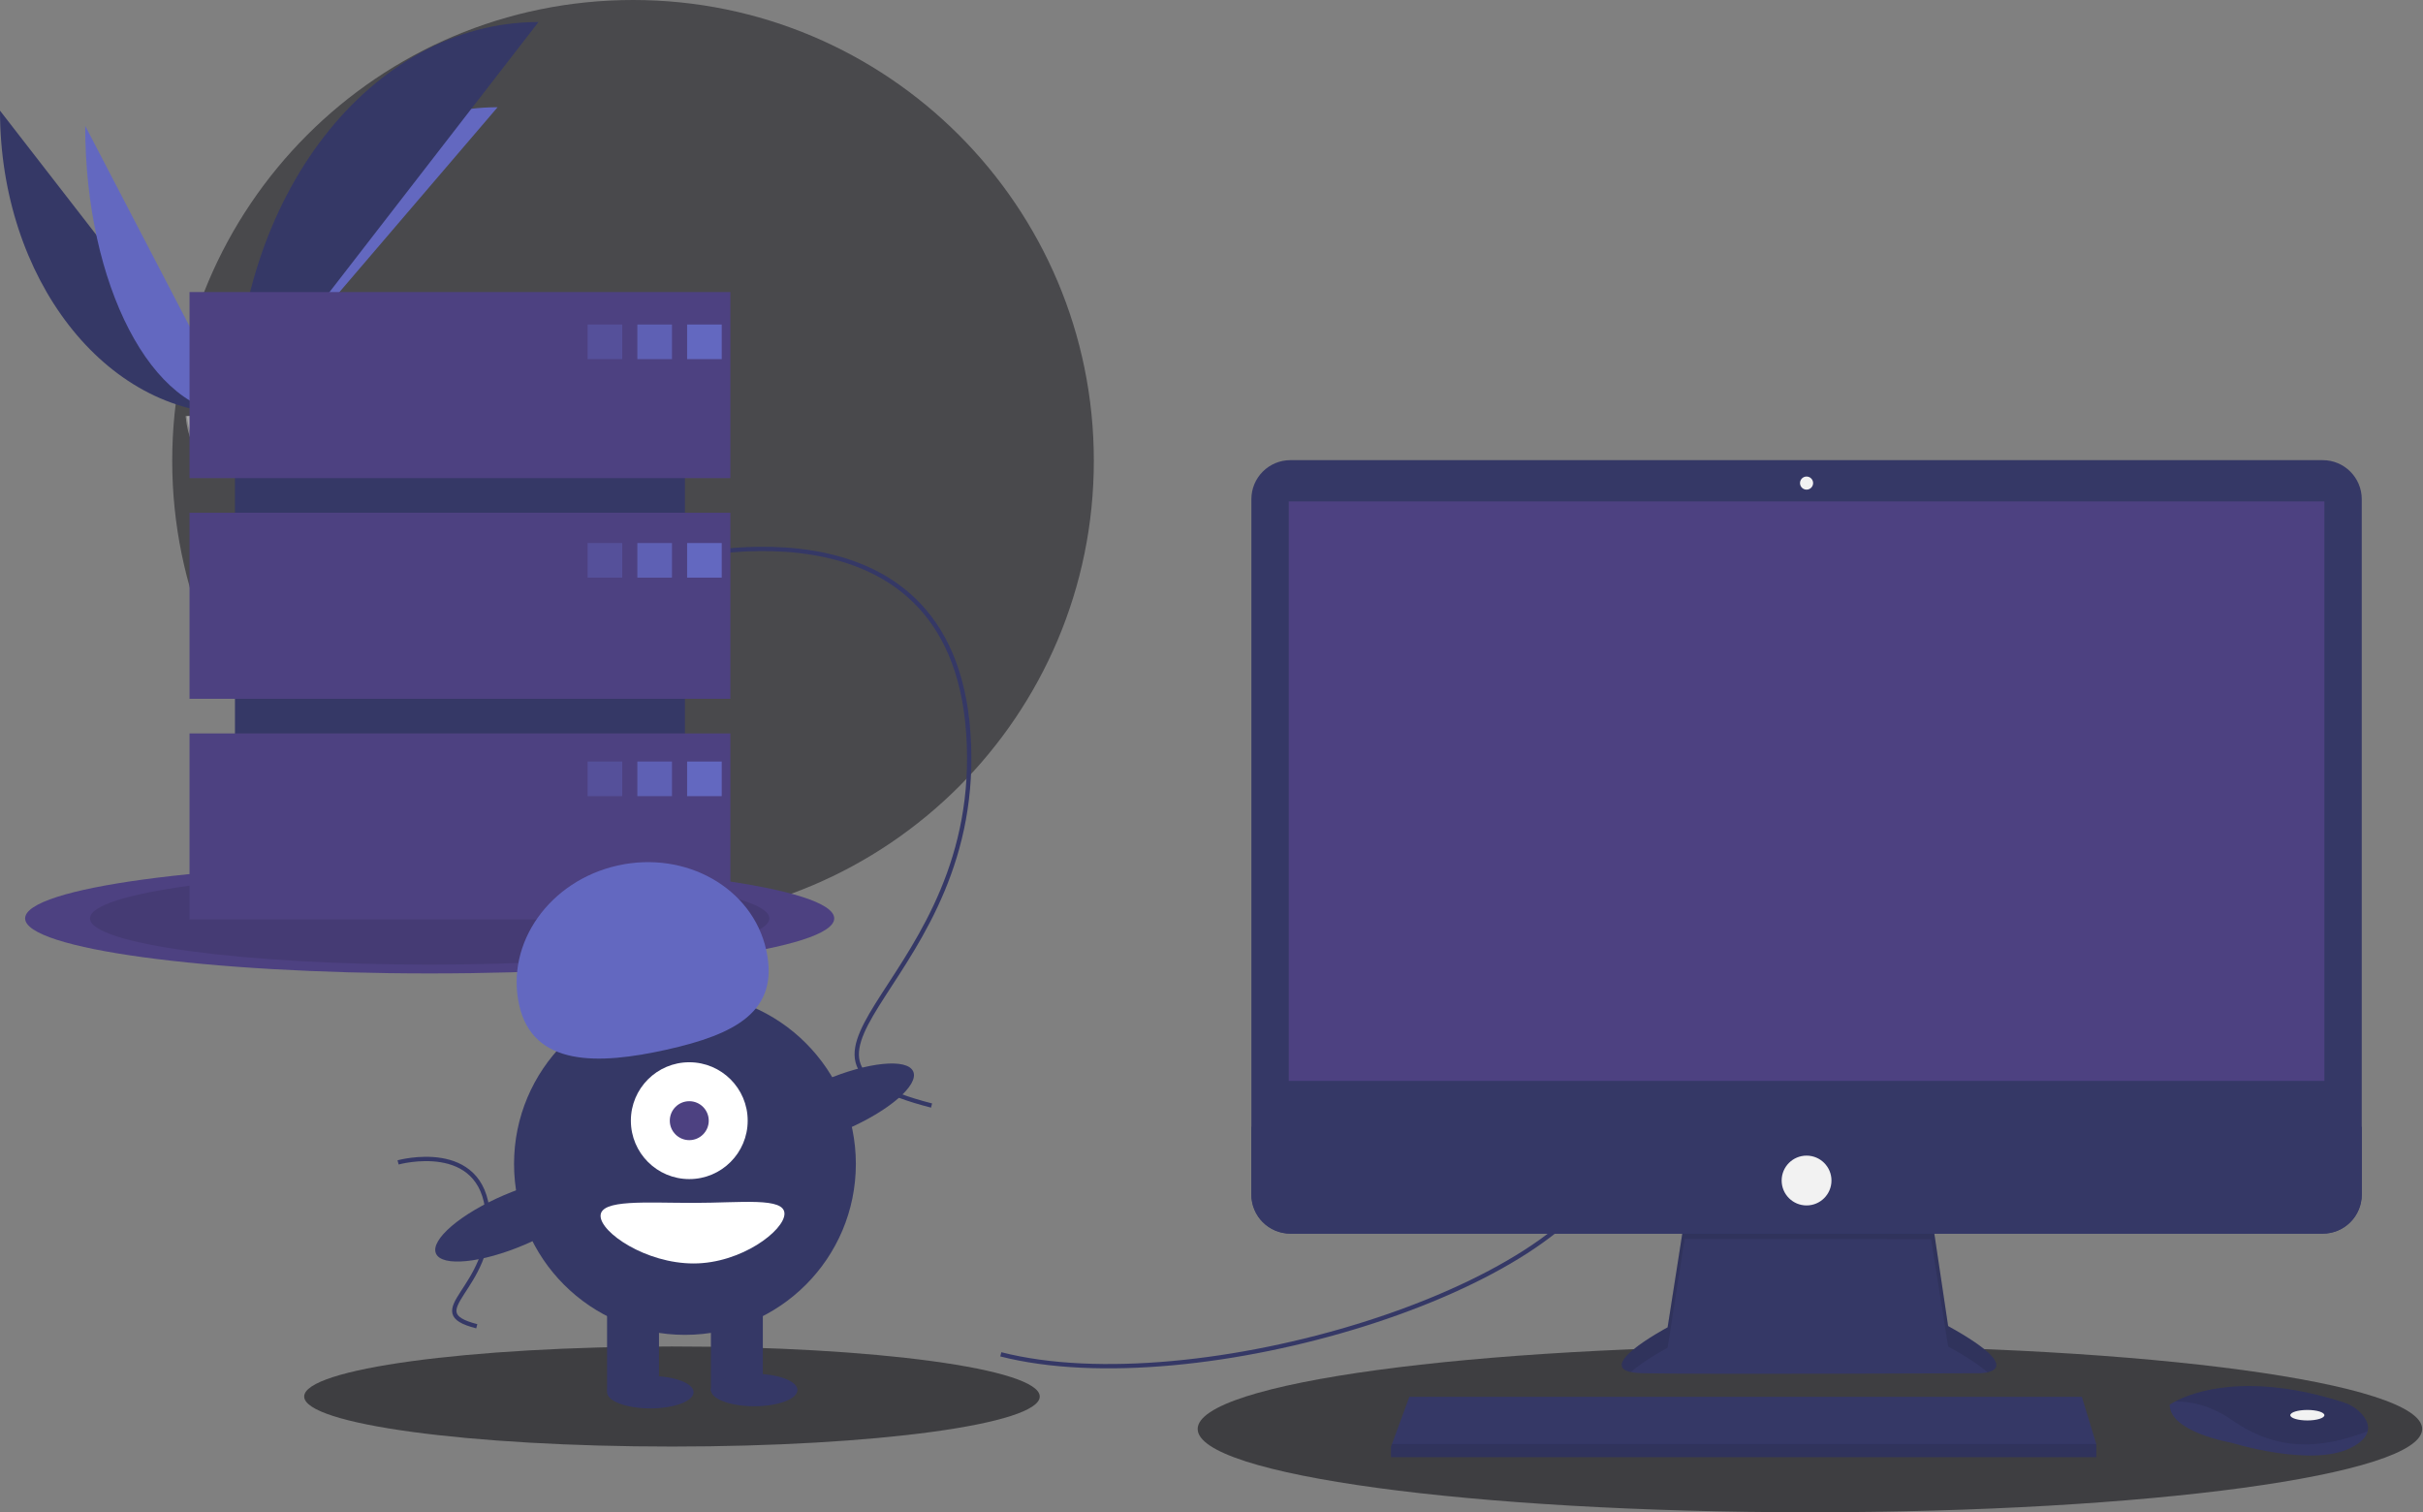<svg width="1120" height="699" viewBox="0 0 1120 699" fill="none" xmlns="http://www.w3.org/2000/svg">
  <rect x="0" y="0" width="1120" height="699" fill="#808080" stroke="none"/>
  <g clip-path="url(#clip0_206_104)">
    <path
      d="M292.609 426C410.246 426 505.609 330.637 505.609 213C505.609 95.363 410.246 0 292.609 0C174.972 0 79.609 95.363 79.609 213C79.609 330.637 174.972 426 292.609 426Z"
      fill="#131318" fill-opacity="0.5" />
    <path d="M0 51.142C0 128.64 48.618 191.351 108.701 191.351Z" fill="#353866" />
    <path d="M108.701 191.351C108.701 112.982 162.956 49.567 230.004 49.567Z" fill="#6368C0" />
    <path d="M39.384 58.168C39.384 131.782 70.387 191.351 108.701 191.351Z" fill="#6368C0" />
    <path d="M108.701 191.35C108.701 91.213 171.411 10.183 248.909 10.183Z" fill="#353866" />
    <path
      d="M85.833 192.339C85.833 192.339 101.248 191.864 105.894 188.556C110.54 185.248 129.607 181.298 130.76 186.603C131.912 191.909 153.927 212.991 136.522 213.132C119.118 213.272 96.083 210.421 91.446 207.596C86.809 204.772 85.833 192.339 85.833 192.339Z"
      fill="#A8A8A8" />
    <path opacity="0.2"
      d="M136.833 211.285C119.429 211.425 96.394 208.574 91.757 205.749C88.226 203.598 86.818 195.88 86.348 192.319C86.022 192.333 85.833 192.339 85.833 192.339C85.833 192.339 86.809 204.772 91.446 207.596C96.083 210.421 119.118 213.272 136.523 213.132C141.546 213.091 143.282 211.304 143.186 208.656C142.488 210.256 140.572 211.255 136.833 211.285Z"
      fill="black" />
    <path
      d="M198.609 449.94C301.886 449.94 385.609 438.55 385.609 424.5C385.609 410.45 301.886 399.06 198.609 399.06C95.332 399.06 11.609 410.45 11.609 424.5C11.609 438.55 95.332 449.94 198.609 449.94Z"
      fill="#4D4181" />
    <path opacity="0.1"
      d="M198.609 445.859C285.318 445.859 355.609 436.296 355.609 424.5C355.609 412.704 285.318 403.141 198.609 403.141C111.9 403.141 41.609 412.704 41.609 424.5C41.609 436.296 111.9 445.859 198.609 445.859Z"
      fill="black" />
    <path
      d="M836.609 699C992.906 699 1119.61 681.763 1119.61 660.5C1119.61 639.237 992.906 622 836.609 622C680.313 622 553.609 639.237 553.609 660.5C553.609 681.763 680.313 699 836.609 699Z"
      fill="#131318" fill-opacity="0.6" />
    <path
      d="M310.609 668.627C404.498 668.627 480.609 658.273 480.609 645.5C480.609 632.727 404.498 622.373 310.609 622.373C216.721 622.373 140.609 632.727 140.609 645.5C140.609 658.273 216.721 668.627 310.609 668.627Z"
      fill="#131318" fill-opacity="0.6" />
    <path d="M462.609 626C552.609 649 725.609 596 744.609 536" stroke="#353866" stroke-width="2"
      stroke-miterlimit="10" />
    <path d="M309.609 259C309.609 259 439.609 223 447.609 339C455.609 455 340.609 488 430.609 511"
      stroke="#353866" stroke-width="2" stroke-miterlimit="10" />
    <path
      d="M184.011 537.283C184.011 537.283 223.084 526.463 225.488 561.328C227.893 596.192 193.329 606.111 220.379 613.023"
      stroke="#353866" stroke-width="2" stroke-miterlimit="10" />
    <path
      d="M778.705 563.24L770.827 613.535C770.827 613.535 732.045 634.138 759.314 634.744C786.582 635.35 915.047 634.744 915.047 634.744C915.047 634.744 939.892 634.744 900.504 612.929L892.626 560.21L778.705 563.24Z"
      fill="#353866" />
    <path opacity="0.1"
      d="M753.828 634.198C760.021 628.688 770.827 622.946 770.827 622.946L778.705 572.651L892.626 572.758L900.504 622.34C909.689 627.427 915.379 631.327 918.707 634.318C923.766 633.164 929.295 628.875 900.504 612.929L892.626 560.21L778.705 563.24L770.827 613.535C770.827 613.535 738.239 630.85 753.828 634.198Z"
      fill="black" />
    <path
      d="M1073.64 212.689H596.479C586.512 212.689 578.433 220.768 578.433 230.734V552.163C578.433 562.129 586.512 570.208 596.479 570.208H1073.64C1083.61 570.208 1091.69 562.129 1091.69 552.163V230.734C1091.69 220.768 1083.61 212.689 1073.64 212.689Z"
      fill="#353866" />
    <path d="M1074.42 231.776H595.703V499.613H1074.42V231.776Z" fill="#4D4181" />
    <path
      d="M835.06 226.323C836.733 226.323 838.089 224.966 838.089 223.293C838.089 221.62 836.733 220.263 835.06 220.263C833.386 220.263 832.03 221.62 832.03 223.293C832.03 224.966 833.386 226.323 835.06 226.323Z"
      fill="#F2F2F2" />
    <path
      d="M1091.69 520.822V552.163C1091.69 554.533 1091.22 556.879 1090.31 559.069C1089.41 561.258 1088.08 563.248 1086.4 564.924C1084.73 566.599 1082.74 567.929 1080.55 568.835C1078.36 569.742 1076.01 570.209 1073.64 570.208H596.479C594.109 570.209 591.762 569.742 589.573 568.835C587.383 567.929 585.393 566.599 583.718 564.924C582.042 563.248 580.713 561.258 579.806 559.069C578.899 556.879 578.433 554.533 578.433 552.163V520.822H1091.69Z"
      fill="#353866" />
    <path
      d="M968.978 667.466V673.526H642.968V668.678L643.417 667.466L651.452 645.651H962.312L968.978 667.466Z"
      fill="#353866" />
    <path
      d="M1094.44 661.534C1093.84 664.073 1091.6 666.751 1086.54 669.284C1068.36 678.374 1031.39 666.86 1031.39 666.86C1031.39 666.86 1002.91 662.012 1002.91 649.287C1003.71 648.74 1004.55 648.244 1005.41 647.803C1013.05 643.759 1038.39 633.781 1083.33 648.225C1086.64 649.264 1089.59 651.202 1091.87 653.822C1093.69 655.954 1095.12 658.657 1094.44 661.534Z"
      fill="#353866" />
    <path opacity="0.1"
      d="M1094.44 661.534C1072.19 670.06 1052.35 670.696 1032 656.559C1021.73 649.432 1012.41 647.669 1005.41 647.802C1013.05 643.759 1038.39 633.781 1083.33 648.225C1086.64 649.264 1089.59 651.202 1091.87 653.822C1093.69 655.953 1095.12 658.657 1094.44 661.534Z"
      fill="black" />
    <path
      d="M1066.54 656.559C1070.89 656.559 1074.42 655.473 1074.42 654.135C1074.42 652.796 1070.89 651.711 1066.54 651.711C1062.19 651.711 1058.66 652.796 1058.66 654.135C1058.66 655.473 1062.19 656.559 1066.54 656.559Z"
      fill="#F2F2F2" />
    <path
      d="M835.06 557.18C841.418 557.18 846.573 552.026 846.573 545.667C846.573 539.308 841.418 534.154 835.06 534.154C828.701 534.154 823.546 539.308 823.546 545.667C823.546 552.026 828.701 557.18 835.06 557.18Z"
      fill="#F2F2F2" />
    <path opacity="0.1" d="M968.978 667.466V673.526H642.968V668.678L643.417 667.466H968.978Z"
      fill="black" />
    <path d="M316.609 159H108.609V401H316.609V159Z" fill="#353866" />
    <path d="M337.609 135H87.609V221H337.609V135Z" fill="#4D4181" />
    <path d="M337.609 237H87.609V323H337.609V237Z" fill="#4D4181" />
    <path d="M337.609 339H87.609V425H337.609V339Z" fill="#4D4181" />
    <path opacity="0.4" d="M287.609 150H271.609V166H287.609V150Z" fill="#6368C0" />
    <path opacity="0.8" d="M310.609 150H294.609V166H310.609V150Z" fill="#6368C0" />
    <path d="M333.609 150H317.609V166H333.609V150Z" fill="#6368C0" />
    <path opacity="0.4" d="M287.609 251H271.609V267H287.609V251Z" fill="#6368C0" />
    <path opacity="0.8" d="M310.609 251H294.609V267H310.609V251Z" fill="#6368C0" />
    <path d="M333.609 251H317.609V267H333.609V251Z" fill="#6368C0" />
    <path opacity="0.4" d="M287.609 352H271.609V368H287.609V352Z" fill="#6368C0" />
    <path opacity="0.8" d="M310.609 352H294.609V368H310.609V352Z" fill="#6368C0" />
    <path d="M333.609 352H317.609V368H333.609V352Z" fill="#6368C0" />
    <path
      d="M316.609 617C360.24 617 395.609 581.63 395.609 538C395.609 494.37 360.24 459 316.609 459C272.979 459 237.609 494.37 237.609 538C237.609 581.63 272.979 617 316.609 617Z"
      fill="#353866" />
    <path d="M304.609 600H280.609V643H304.609V600Z" fill="#353866" />
    <path d="M352.609 600H328.609V643H352.609V600Z" fill="#353866" />
    <path
      d="M300.609 651C311.655 651 320.609 647.642 320.609 643.5C320.609 639.358 311.655 636 300.609 636C289.563 636 280.609 639.358 280.609 643.5C280.609 647.642 289.563 651 300.609 651Z"
      fill="#353866" />
    <path
      d="M348.609 650C359.655 650 368.609 646.642 368.609 642.5C368.609 638.358 359.655 635 348.609 635C337.563 635 328.609 638.358 328.609 642.5C328.609 646.642 337.563 650 348.609 650Z"
      fill="#353866" />
    <path
      d="M318.609 545C333.521 545 345.609 532.912 345.609 518C345.609 503.088 333.521 491 318.609 491C303.697 491 291.609 503.088 291.609 518C291.609 532.912 303.697 545 318.609 545Z"
      fill="white" />
    <path
      d="M318.609 527C323.58 527 327.609 522.971 327.609 518C327.609 513.029 323.58 509 318.609 509C313.639 509 309.609 513.029 309.609 518C309.609 522.971 313.639 527 318.609 527Z"
      fill="#4D4181" />
    <path
      d="M239.976 464.532C233.598 435.965 253.988 407.098 285.52 400.058C317.053 393.017 347.786 410.468 354.164 439.035C360.543 467.603 339.646 478.139 308.114 485.18C276.582 492.221 246.355 493.1 239.976 464.532Z"
      fill="#6368C0" />
    <path
      d="M390.703 522.244C410.759 513.66 424.833 501.597 422.138 495.301C419.443 489.005 401 490.86 380.945 499.444C360.889 508.028 346.816 520.09 349.511 526.386C352.205 532.682 370.648 530.827 390.703 522.244Z"
      fill="#353866" />
    <path
      d="M242.703 575.244C262.759 566.66 276.833 554.597 274.138 548.301C271.443 542.005 253 543.86 232.945 552.444C212.889 561.027 198.816 573.09 201.511 579.386C204.205 585.682 222.648 583.827 242.703 575.244Z"
      fill="#353866" />
    <path
      d="M362.609 561C362.609 568.732 342.7 584 320.609 584C298.518 584 277.609 569.732 277.609 562C277.609 554.268 298.518 556 320.609 556C342.7 556 362.609 553.268 362.609 561Z"
      fill="white" />
  </g>
  <defs>
    <clipPath id="clip0_206_104">
      <rect width="1119.61" height="699" fill="white" />
    </clipPath>
  </defs>
</svg>